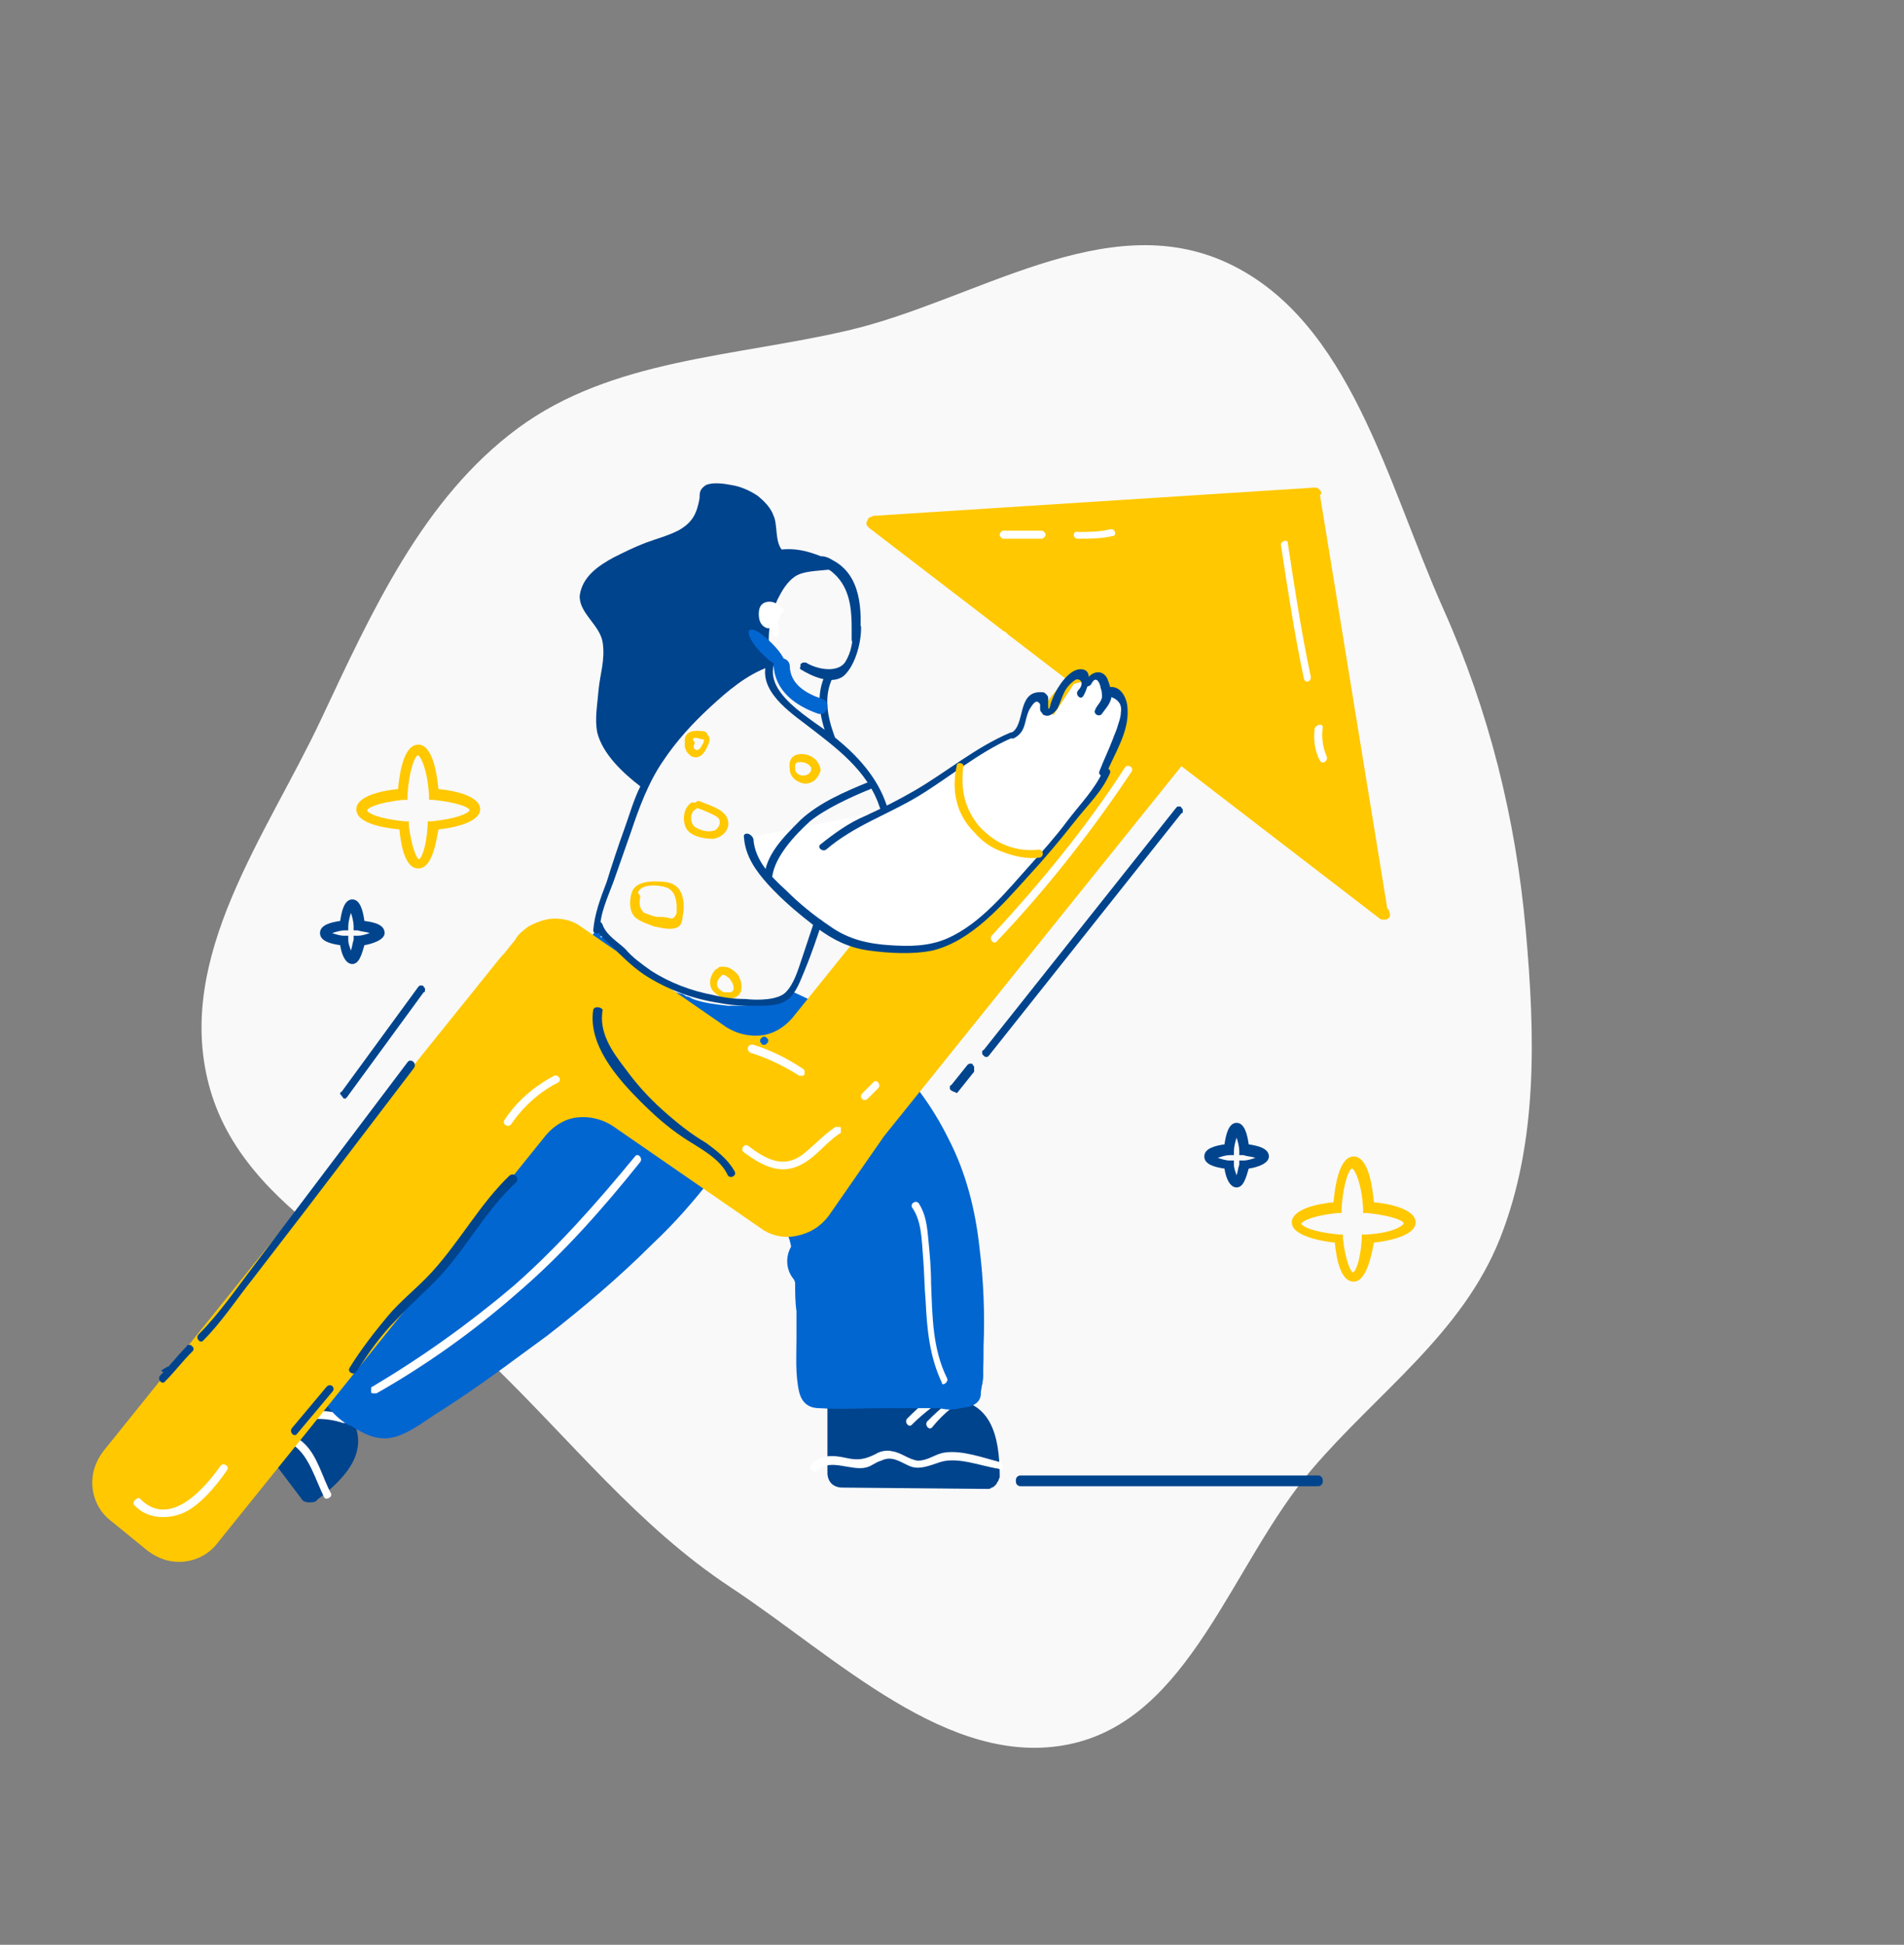 <svg width="1070" height="1093" viewBox="0 0 1070 1093" fill="none" xmlns="http://www.w3.org/2000/svg">
<rect x="0" y="0" width="1070" height="1093" fill="#808080" stroke="none"/>
<path fill-rule="evenodd" clip-rule="evenodd" d="M291.081 240.637C343.749 201.739 412.518 200.615 476.477 185.742C547.987 169.114 621.315 115.777 689.993 147.877C758.904 180.086 779.415 271.278 811.08 342.133C836.928 399.974 851.776 459.968 857.408 522.499C862.75 581.806 864.355 642.023 842.955 696.031C821.742 749.569 774.034 782.621 737.242 825.769C691.8 879.06 668.997 966.489 600.501 980.364C532.965 994.045 470.197 931.453 410.425 891.971C358.502 857.674 320.656 809.184 275.498 765.685C221.273 713.451 136.593 682.635 117.384 609.691C98.348 537.409 149.599 469.798 180.364 404.433C209.131 343.312 237.705 280.057 291.081 240.637Z" fill="#F9F9F9"/>
<g clip-path="url(#clip0_543_7712)">
<path d="M154.87 739.969L121.588 764.93C120.075 766.443 118.562 768.712 118.562 770.981C118.562 773.25 118.562 775.52 120.075 777.032L169.241 842.083C169.998 843.596 171.511 844.352 173.78 844.352C175.293 844.352 177.562 844.352 178.318 842.839C197.228 828.468 209.331 812.583 194.959 792.917L154.87 739.969Z" fill="#00448D"/>
<path d="M185.883 839.055C181.344 830.735 178.319 817.876 170.755 811.068C166.973 807.286 160.921 806.53 158.652 801.991C155.627 797.453 156.383 792.158 154.114 787.62C152.601 784.594 150.332 782.325 147.306 781.569C141.255 778.543 138.229 776.274 135.204 770.223C132.178 764.171 128.396 757.364 120.076 756.607C117.05 756.607 117.05 761.146 120.076 761.146C129.909 761.902 130.665 776.274 137.473 781.569C139.742 783.081 142.768 783.838 145.793 785.351C151.845 788.376 151.845 794.427 153.357 800.479C154.87 805.773 160.165 808.799 165.46 812.581C173.78 818.632 177.562 832.247 182.101 841.324C182.857 843.593 187.395 841.324 185.883 839.055Z" fill="white"/>
<path d="M188.152 785.353C182.857 783.84 177.562 783.084 172.267 782.327C169.242 782.327 169.242 786.109 172.267 786.866C177.562 787.622 182.1 788.378 187.395 789.891C188.152 789.891 188.152 789.891 188.908 789.891C189.664 789.891 189.664 789.135 189.664 788.378C189.664 787.622 189.664 787.622 189.664 786.866C189.664 786.109 188.908 786.109 188.152 785.353Z" fill="white"/>
<path d="M194.202 795.185C188.908 793.672 183.613 792.916 178.318 792.916C175.292 792.916 175.292 796.698 178.318 797.454C183.613 797.454 188.151 798.211 192.69 799.724C193.446 799.724 193.446 799.724 194.202 799.724C194.959 799.724 194.959 798.967 194.959 798.211C194.959 797.454 194.959 797.454 194.959 796.698C194.959 795.942 194.202 795.185 194.202 795.185Z" fill="white"/>
<path d="M464.994 786.109V827.711C464.994 829.981 465.751 832.25 467.263 833.763C468.776 835.275 471.045 836.032 473.315 836.032L555.006 836.788C555.762 836.788 556.519 836.788 557.275 836.032C558.031 836.032 558.788 835.275 559.544 834.519C560.301 833.763 560.301 833.006 561.057 832.25C561.057 831.493 561.813 830.737 561.813 829.981C561.813 805.776 556.519 786.866 532.314 786.109H464.994Z" fill="#00448D"/>
<path d="M561.813 821.66C552.737 819.391 540.634 814.853 530.801 816.366C525.506 817.122 521.724 820.904 515.673 820.904C510.378 820.148 506.596 816.366 501.301 815.609C498.276 814.853 494.494 815.609 492.225 817.122C486.173 820.148 482.391 820.904 475.584 819.391C468.776 817.878 461.212 817.122 455.917 823.173C453.648 825.442 457.43 828.468 459.699 826.199C466.507 819.391 478.609 826.955 486.93 824.686C489.955 823.93 492.225 821.66 495.25 820.904C501.301 817.878 505.84 821.66 511.135 823.93C516.429 826.199 521.724 823.93 528.532 821.66C538.365 818.635 551.224 823.93 561.057 825.442C564.083 826.955 564.839 822.417 561.813 821.66Z" fill="white"/>
<path d="M521.725 786.866C517.186 789.892 513.404 793.674 509.622 797.456C508.109 799.725 511.135 802.751 512.648 800.481C516.43 796.699 520.212 793.674 523.994 790.648C526.263 789.135 523.994 785.353 521.725 786.866Z" fill="white"/>
<path d="M533.07 788.376C528.532 791.402 524.75 795.184 520.968 798.966C519.455 801.235 522.481 804.261 523.994 801.991C527.019 798.209 530.801 794.427 534.583 791.402C536.852 790.645 534.583 786.863 533.07 788.376Z" fill="white"/>
<path d="M552.736 757.366V756.609C553.493 738.456 552.736 719.546 550.467 701.392C548.198 680.213 542.903 659.034 533.07 640.124C514.916 603.06 483.904 574.317 446.084 557.676C443.815 556.92 441.545 559.945 443.815 561.458C480.878 577.342 507.352 618.188 507.352 618.188C507.352 618.188 514.916 603.816 506.596 616.675C504.327 620.457 486.173 647.688 486.173 647.688C486.173 647.688 468.019 679.456 459.699 683.995C458.186 684.751 449.109 692.315 448.353 693.072C447.597 690.802 447.597 691.559 446.084 689.29C441.545 680.213 434.738 672.649 426.417 666.598C408.264 652.226 386.328 643.906 370.444 627.265C368.931 624.996 365.905 628.021 367.418 630.29C381.033 644.662 398.431 652.982 414.315 663.572C423.392 669.623 431.712 676.431 437.763 684.751C440.789 689.29 443.815 695.341 444.571 700.636C441.545 705.93 441.545 712.738 445.327 718.033C446.084 718.789 446.84 720.302 446.84 721.058C446.84 726.353 446.84 731.648 447.597 736.943C447.597 740.725 447.597 745.263 447.597 749.045V752.071C447.597 761.904 446.84 772.494 449.109 782.327C450.622 788.378 454.404 791.404 460.455 791.404C472.558 792.16 484.66 791.404 496.006 791.404C508.109 791.404 523.993 791.404 537.608 791.404C543.659 791.404 551.223 789.891 551.223 783.083V782.327C552.736 774.006 552.736 765.686 552.736 757.366ZM544.416 786.865C545.929 785.352 547.441 783.84 548.198 782.327C548.954 785.352 546.685 786.109 544.416 786.865Z" fill="#0266D1"/>
<path d="M468.776 570.533C460.456 565.994 449.866 557.674 440.033 559.943C434.738 561.456 430.2 563.725 424.905 564.481C419.61 565.238 414.315 565.238 409.02 565.238C402.213 564.481 395.405 563.725 389.354 561.456C387.841 560.699 387.085 559.943 385.572 559.943C384.816 559.187 383.303 558.43 382.546 558.43L374.226 556.161C372.713 554.648 371.2 553.135 369.688 553.135C365.906 552.379 361.367 547.841 357.585 544.815L352.29 541.033C351.534 538.764 350.021 536.495 347.752 534.982L346.239 534.225L343.97 530.443C343.214 528.931 342.457 528.174 340.944 527.418C339.432 526.661 338.675 526.661 337.162 526.661L338.675 525.149C340.188 522.879 336.406 521.367 334.893 522.879L331.111 528.174C329.598 529.687 328.086 531.2 328.086 533.469L317.496 547.841C308.419 556.917 301.612 568.263 294.048 578.853L292.535 581.122C279.676 597.763 265.304 614.404 250.933 630.288C236.561 646.173 219.92 663.57 203.279 678.698C194.959 686.262 186.639 693.826 178.318 701.39C173.78 705.172 168.485 708.954 162.434 711.223C158.652 712.736 154.113 715.005 150.331 717.274C142.011 723.326 142.011 730.133 145.037 737.697C145.793 739.966 146.549 742.236 148.062 744.505C149.575 746.774 151.088 748.287 153.357 749.043C154.87 750.556 156.383 752.069 158.652 753.582C162.434 756.607 166.972 758.876 169.998 762.658C172.267 764.928 173.78 767.953 175.293 771.735L176.049 773.248C176.049 774.004 176.805 774.761 176.805 775.517L178.318 779.299C181.344 788.376 188.151 796.696 196.472 801.235H197.228C204.036 805.773 211.6 809.555 219.92 808.042C228.241 806.53 237.318 799.722 244.125 795.184C262.279 783.838 278.92 771.735 296.317 758.876L307.663 750.556C328.086 734.672 348.508 717.274 366.662 699.121C378.764 687.775 390.11 674.916 399.944 662.057L404.482 656.762C404.482 656.006 405.238 656.006 405.238 655.249L405.995 653.737C409.02 656.006 412.046 658.275 415.072 659.788C419.61 662.057 425.661 660.544 427.174 655.249C427.93 652.224 428.687 649.198 428.687 646.173C430.2 646.929 430.956 647.686 432.469 648.442C436.251 649.955 440.033 649.955 443.058 646.929C446.84 643.903 447.597 638.609 447.597 633.314C452.135 632.558 455.917 630.288 457.43 624.993C457.43 621.968 457.43 618.942 456.674 616.673C458.186 616.673 458.943 616.673 460.456 616.673C468.776 615.16 471.802 608.353 471.045 600.032C471.045 599.276 471.045 599.276 471.045 598.519C473.314 598.519 474.827 597.763 477.096 597.007C478.609 596.25 480.122 594.737 481.635 593.225C485.417 581.879 476.34 574.315 468.776 570.533Z" fill="#0266D1"/>
<path d="M748.645 463.881C748.645 462.368 748.645 460.099 747.889 458.586C746.376 454.804 744.863 451.779 742.594 448.753L748.645 463.881Z" fill="#FFC800"/>
<path d="M779.657 510.778L741.837 278.563C741.837 277.806 742.593 277.806 742.593 277.05C742.593 276.294 741.837 275.537 741.08 274.781C740.324 274.024 739.568 274.024 738.811 274.024L490.712 289.909L489.199 290.665C488.443 290.665 487.686 291.422 487.686 292.178C486.93 292.934 486.93 293.691 486.93 294.447C486.93 295.204 487.686 295.96 488.443 296.716L598.877 381.433L445.328 572.046C440.789 577.341 434.738 581.123 427.931 581.879C421.123 582.636 414.315 581.123 408.264 577.341L327.329 521.367C324.304 519.098 321.278 517.585 317.496 516.829C313.714 516.072 309.932 516.072 306.907 516.829C303.125 517.585 300.099 519.098 297.073 520.611C294.048 522.88 291.022 525.149 289.509 528.175L283.458 535.739C282.702 536.495 282.702 536.495 281.945 537.252L58.051 815.607C53.513 821.658 51.243 828.466 52 836.03C52.756 843.594 56.538 850.401 62.589 854.94L83.012 871.581C89.063 876.119 95.871 878.388 103.435 877.632C110.999 876.875 117.807 873.093 122.345 867.042L306.907 637.853C311.445 632.558 317.496 628.776 324.304 628.02C331.111 627.263 337.919 628.776 343.97 632.558L427.174 690.045C433.225 694.583 440.789 696.096 447.597 694.583C455.161 693.07 461.212 689.288 465.751 683.237L496.763 638.609L663.928 430.599L775.118 516.072C775.875 516.829 776.631 516.829 777.388 516.829C778.144 516.829 778.144 516.829 778.9 516.829C779.657 516.829 779.657 516.072 780.413 516.072C781.17 515.316 781.17 514.56 781.17 513.803C780.413 511.534 780.413 510.778 779.657 510.778Z" fill="#FFC800"/>
<path d="M420.366 470.689C420.366 480.523 427.174 488.843 433.981 495.651C443.058 504.727 452.135 513.048 462.725 520.612C468.019 524.394 473.314 527.419 479.365 529.689C484.66 531.201 490.711 531.958 496.763 532.714C505.839 533.471 515.673 534.227 523.993 531.958C536.852 528.932 546.685 520.612 556.518 511.535C577.697 491.869 595.851 469.177 613.248 446.485C616.274 442.703 619.299 438.164 621.569 433.626L633.671 397.319L625.351 391.267L616.274 380.678L603.415 384.46L592.069 401.857L580.723 392.024L572.403 411.69L548.954 425.305L498.275 455.561L420.366 470.689Z" fill="white"/>
<path d="M418.098 470.689C418.854 481.278 424.906 489.599 431.713 497.163C440.034 506.239 449.11 513.803 458.944 521.367C468.02 528.175 477.097 532.713 488.443 534.226C499.789 535.739 512.648 536.495 523.994 534.226C545.93 528.931 563.327 508.509 577.698 492.624C586.775 482.791 595.096 472.958 603.416 462.368C611.736 451.779 619.3 444.971 623.839 434.381C624.595 432.112 620.813 430.599 620.057 432.869C615.518 443.458 606.442 452.535 599.634 461.612C592.826 470.689 586.019 478.253 579.211 485.817C565.596 500.945 551.224 519.098 532.314 527.419C521.725 531.957 511.135 531.957 499.789 531.201C488.443 530.444 477.097 528.175 466.508 520.611C457.431 514.56 449.11 507.752 441.546 500.188C433.226 492.624 424.149 483.547 423.393 471.445C421.88 467.663 417.342 467.663 418.098 470.689Z" fill="#00448D"/>
<path d="M567.864 411.692C548.198 420.012 532.314 433.627 514.16 444.217C505.083 449.512 496.006 454.05 486.173 458.589C477.096 462.371 468.776 468.422 461.212 474.473C458.943 475.986 461.968 479.011 464.237 477.499C480.122 463.883 499.032 457.832 516.429 447.243C533.826 436.653 549.711 423.038 568.621 414.717C571.646 414.717 570.89 410.935 567.864 411.692Z" fill="#00448D"/>
<path d="M432.469 368.575C423.392 385.215 440.789 398.074 452.892 407.151C469.533 420.01 487.686 432.869 494.494 454.048C495.25 456.317 499.789 455.561 498.276 452.535C492.981 436.651 481.635 424.548 469.533 414.715C456.674 404.125 426.418 388.997 436.251 370.087C437.764 367.818 433.982 366.305 432.469 368.575Z" fill="#00448D"/>
<path d="M433.982 492.623C435.495 481.277 446.841 469.174 455.161 461.61C463.481 454.803 477.853 447.995 489.199 443.457C491.468 441.944 490.712 438.162 487.686 439.675C474.827 444.97 460.456 451.021 449.866 460.854C440.033 470.687 430.2 480.52 429.443 493.379C429.443 495.648 433.225 495.648 433.982 492.623Z" fill="#00448D"/>
<path d="M464.238 378.41C458.187 389.756 460.456 402.614 464.995 414.717C465.751 416.986 470.289 416.23 468.777 413.204C464.995 402.614 462.725 391.268 468.02 380.679C468.777 378.41 465.751 376.14 464.238 378.41Z" fill="#00448D"/>
<path d="M419.61 279.321L421.123 280.078L419.61 279.321Z" fill="#00448D"/>
<path d="M456.674 314.868H455.161V314.111L456.674 314.868Z" fill="#00448D"/>
<path d="M449.866 376.139C455.918 379.921 467.264 385.216 474.071 379.921C480.122 374.627 483.904 362.524 483.904 352.691C483.904 351.935 483.904 351.935 483.148 351.178C482.392 350.422 482.392 350.422 481.635 350.422C480.879 350.422 480.879 350.422 480.122 351.178C479.366 351.935 479.366 351.935 479.366 352.691C479.366 360.255 478.61 366.306 474.828 372.357C470.289 378.409 458.943 376.139 452.892 372.357C452.136 372.357 452.136 372.357 451.379 372.357C450.623 372.357 450.623 373.114 449.866 373.114C449.866 373.87 449.866 373.87 449.866 374.627C449.11 375.383 449.866 376.139 449.866 376.139Z" fill="#00448D"/>
<path d="M468.019 314.871C465.75 313.358 463.481 312.601 461.212 312.601C453.648 309.576 446.84 308.063 439.276 308.819C435.494 304.281 437.007 294.448 434.738 289.909C433.225 285.371 429.443 281.589 425.661 278.563C421.123 275.538 415.828 273.268 410.533 272.512C406.751 271.756 400.7 270.999 396.918 272.512C393.136 274.781 393.136 277.05 393.136 280.076C391.623 288.396 389.354 293.691 381.033 298.23C374.982 301.255 368.931 302.768 362.88 305.037C356.829 307.306 350.777 310.332 344.726 313.358C336.406 317.896 327.329 323.947 325.816 334.537C325.06 344.37 337.162 351.178 338.675 361.011C340.188 370.844 337.162 379.165 336.406 387.485C335.649 396.562 334.137 404.126 335.649 411.69C338.675 423.792 350.021 434.382 359.854 441.946C356.072 449.51 353.803 457.83 350.777 466.151C347.752 474.471 343.97 485.817 340.944 495.65C337.162 505.483 334.137 513.804 333.38 522.881C333.38 525.15 337.162 525.15 337.162 522.881C337.162 513.047 341.701 503.971 344.726 495.65L354.559 467.663C359.098 454.048 364.393 439.677 372.713 427.574C380.277 416.228 389.354 406.395 399.187 397.318C409.02 388.241 419.61 379.165 432.469 374.626C432.469 374.626 433.225 374.626 433.225 373.87L433.981 373.113V372.357C433.981 372.357 433.981 371.601 433.225 371.601C430.956 360.255 431.712 348.152 437.007 336.806C439.276 332.268 442.302 326.973 446.84 323.947C451.379 320.922 458.943 320.922 465.75 320.165C467.263 320.922 468.776 322.435 470.289 323.947C479.365 333.781 478.609 347.396 478.609 359.498C478.609 362.524 483.147 362.524 483.147 359.498C484.66 342.857 483.904 323.191 468.019 314.871ZM430.199 370.844C430.199 370.088 430.199 370.088 430.199 370.844V370.844Z" fill="#00448D"/>
<path d="M440.033 342.101C437.764 339.832 434.738 337.563 430.956 338.319C427.174 339.076 426.418 342.101 426.418 345.127C426.418 348.152 427.174 351.178 430.2 352.691C433.226 354.204 436.251 351.178 437.764 348.152C439.277 345.127 440.033 342.101 437.008 340.588C435.495 339.832 433.982 339.832 432.469 339.832C430.956 339.832 429.444 340.588 428.687 342.101C427.174 344.37 427.174 348.152 430.2 348.909C430.956 348.909 431.713 348.909 431.713 348.909C431.713 348.909 433.226 348.909 433.226 348.152C433.982 348.152 433.982 347.396 434.738 346.64L435.495 345.883C435.495 345.127 435.495 345.127 435.495 345.883L432.469 344.37C433.982 348.152 433.226 351.934 433.982 355.716C434.738 359.498 438.52 357.229 437.764 354.204C437.008 351.934 437.764 346.64 436.251 342.858C436.251 342.858 436.251 342.101 435.495 342.101L434.738 341.345H433.982H433.226C432.469 341.345 431.713 342.858 431.713 342.858C431.713 342.858 432.469 342.101 433.226 342.101C433.982 342.101 433.982 342.101 434.738 342.101C435.495 342.101 435.495 342.101 434.738 342.858C434.738 343.614 433.982 345.127 433.226 345.883C432.469 346.64 432.469 346.64 430.956 345.883C430.2 345.127 429.444 345.883 429.444 344.37C429.444 343.614 429.444 343.614 429.444 342.858C429.444 342.101 429.444 342.101 430.2 341.345C430.956 339.832 431.713 339.832 433.226 340.588C433.982 341.345 434.738 342.101 436.251 342.858C438.52 346.64 441.546 343.614 440.033 342.101Z" fill="white"/>
<path d="M440.789 373.871C442.302 372.358 439.276 367.064 433.982 361.769C428.687 356.474 424.148 353.448 422.636 354.205C421.123 355.718 424.148 361.012 429.443 366.307C433.982 371.602 439.276 375.384 440.789 373.871Z" fill="#0266D1"/>
<path d="M439.277 374.627C437.764 374.627 436.251 373.871 435.495 373.114C432.469 371.602 430.2 369.332 427.931 367.063C423.392 362.525 419.61 356.474 421.123 354.204C423.392 352.692 428.687 356.474 433.225 361.768C435.495 364.038 437.764 366.307 439.277 369.332C440.789 372.358 440.789 373.871 440.033 374.627H439.277ZM423.392 354.961C422.636 355.717 424.149 360.256 429.443 365.55C431.713 367.82 433.982 370.089 436.251 371.602C438.52 373.114 440.033 373.114 440.033 373.114C440.033 373.114 440.033 372.358 438.52 369.332C437.007 366.307 435.495 364.038 433.225 361.768C427.931 357.23 424.149 354.961 423.392 354.961Z" fill="#0266D1"/>
<path d="M434.738 373.869C435.495 388.24 446.841 396.561 459.7 401.099C464.994 402.612 467.264 394.291 461.969 392.779C452.892 389.753 443.815 384.458 443.815 373.869C443.059 368.574 434.738 368.574 434.738 373.869Z" fill="#0266D1"/>
<path d="M354.56 503.214C353.803 506.996 353.803 511.535 356.073 514.56C358.342 517.586 363.637 519.099 367.419 520.611C371.201 521.368 376.495 522.881 380.277 521.368C384.059 519.855 383.303 515.317 384.059 512.291C384.816 503.971 382.547 496.407 373.47 495.65C365.906 494.894 354.56 494.894 354.56 504.727C354.56 505.483 354.56 505.483 355.316 506.24C354.56 505.483 355.316 505.483 356.073 505.483C356.829 505.483 356.829 505.483 357.585 504.727C358.342 503.971 358.342 503.971 358.342 503.214C358.342 496.407 369.688 497.163 374.226 498.676C378.765 500.189 380.277 504.727 380.277 510.022V513.047C379.521 515.317 378.008 516.829 376.495 516.073C374.226 515.317 371.957 515.317 369.688 515.317C367.419 515.317 364.393 513.804 362.124 513.047C359.098 510.778 359.098 506.996 359.855 503.971C359.098 500.945 355.316 500.189 354.56 503.214Z" fill="#FFC800"/>
<path d="M388.598 451.025C384.059 454.05 383.303 460.858 385.572 465.396C387.841 469.935 395.405 471.448 400.7 471.448C405.995 470.691 410.533 466.153 409.021 460.858C407.508 454.807 398.431 452.538 393.136 450.268C390.867 449.512 389.354 453.294 391.623 454.05C393.893 454.807 397.675 456.32 400.7 457.832C403.726 459.345 404.482 460.102 404.482 462.371C404.482 464.64 402.213 466.909 400.7 466.909C397.675 467.666 394.649 466.909 391.623 465.396C387.841 463.884 387.085 457.076 390.867 454.807C390.867 454.807 391.623 454.807 391.623 454.05V453.294V452.538V451.781C391.623 451.781 391.623 451.025 390.867 451.025H390.111H389.354C388.598 451.025 388.598 451.025 388.598 451.025Z" fill="#FFC800"/>
<path d="M385.572 415.473C384.815 416.23 384.815 416.986 384.815 418.499C384.815 419.255 384.815 420.768 385.572 421.525C385.572 422.281 386.328 423.037 387.085 423.794C387.841 424.55 388.597 425.307 389.354 425.307C393.136 426.819 396.161 423.037 397.674 419.255C398.431 417.743 399.187 415.473 398.431 413.961C397.674 413.204 397.674 412.448 396.918 411.691C396.161 410.935 395.405 410.935 394.649 410.935C390.11 410.179 384.815 410.935 384.815 416.23C384.815 419.255 388.597 419.255 389.354 416.23C389.354 413.204 393.136 415.473 394.649 415.473C396.161 415.473 395.405 416.23 395.405 416.986C395.405 417.743 394.649 418.499 394.649 418.499C393.892 420.012 393.136 421.525 391.623 421.525C390.11 421.525 389.354 420.012 390.11 418.499C390.11 417.743 390.867 417.743 390.11 416.986C390.11 416.23 389.354 416.23 389.354 415.473C388.597 415.473 388.597 414.717 387.841 415.473C386.328 414.717 385.572 415.473 385.572 415.473Z" fill="#FFC800"/>
<path d="M402.213 544.817C399.187 547.843 397.674 553.138 400.7 556.92C402.213 558.433 403.726 559.945 405.995 560.702C408.264 561.458 410.533 561.458 412.802 560.702C417.341 559.189 417.341 553.894 415.828 550.112C415.072 547.843 413.559 546.33 411.29 544.817C409.02 543.305 407.508 543.305 405.238 543.305C402.213 543.305 402.213 547.843 405.238 547.843C405.995 547.843 407.508 547.843 408.264 548.599C409.02 549.356 409.777 549.356 410.533 550.869C412.046 552.381 413.559 556.92 410.533 557.676C409.02 557.676 408.264 557.676 406.751 557.676C405.238 556.92 404.482 556.163 403.726 555.407C402.213 553.138 402.969 550.869 405.238 548.599C405.995 547.843 405.995 547.843 405.995 547.087C405.995 546.33 405.995 546.33 405.238 545.574C404.482 544.817 404.482 544.817 403.726 544.817C402.969 544.061 402.213 544.817 402.213 544.817Z" fill="#FFC800"/>
<path d="M450.623 423.789C445.328 423.789 443.059 426.815 443.816 432.109C443.816 436.648 447.598 439.673 452.136 440.43C454.405 440.43 456.674 439.673 458.187 438.161C459.7 436.648 460.456 435.135 461.213 432.866C460.456 426.815 455.162 423.789 450.623 423.789C450.623 423.789 449.867 423.789 449.11 424.545C448.354 425.302 448.354 425.302 448.354 426.058C448.354 426.815 448.354 426.815 449.11 427.571C449.867 428.327 449.867 428.327 450.623 428.327C452.136 428.327 455.918 429.84 455.918 432.109C455.918 434.379 453.649 435.891 451.38 435.891C449.11 435.891 446.841 434.379 446.841 432.109C446.841 431.353 446.841 430.597 446.841 429.84C447.598 428.327 448.354 428.327 449.867 428.327C451.38 427.571 452.892 423.789 450.623 423.789Z" fill="#FFC800"/>
<path d="M533.826 792.158C558.788 792.158 558.788 753.582 533.826 753.582C508.865 753.582 508.865 792.158 533.826 792.158Z" fill="#0266D1"/>
<path d="M429.444 587.173C430.2 587.173 430.2 587.173 430.957 586.417C431.713 585.66 431.713 585.66 431.713 584.904C431.713 584.148 431.713 584.148 430.957 583.391C430.2 582.635 430.2 582.635 429.444 582.635C428.688 582.635 428.688 582.635 427.931 583.391C427.175 584.148 427.175 584.148 427.175 584.904C427.175 585.66 427.175 585.66 427.931 586.417C427.931 587.173 428.688 587.173 429.444 587.173Z" fill="#0266D1"/>
<path d="M457.43 518.344C455.161 525.152 452.892 531.96 450.623 538.767C448.354 545.575 446.084 553.139 441.546 557.677C437.008 562.216 425.662 562.216 418.854 561.459C412.803 561.459 406.752 560.703 400.7 559.19C388.598 556.921 376.496 552.383 365.906 545.575C360.611 541.793 355.316 538.011 351.534 533.473C347.752 529.69 340.945 525.909 338.676 519.857C338.676 519.101 337.919 519.101 337.919 518.344C337.163 518.344 337.163 518.344 336.406 518.344C335.65 518.344 335.65 519.101 334.894 519.101C334.894 519.857 334.894 519.857 334.894 520.614C336.406 525.908 340.945 528.934 344.727 532.716C348.509 536.498 355.316 543.306 362.124 547.844C374.983 556.165 389.354 561.459 404.482 563.729C412.046 565.241 418.854 565.241 426.418 565.241C431.713 565.241 438.52 565.241 443.059 561.459C447.597 557.677 449.866 550.87 452.136 545.575C455.918 536.498 458.943 527.421 461.969 518.344C462.725 516.832 458.187 515.319 457.43 518.344Z" fill="#00448D"/>
<path d="M333.381 567.509C330.355 587.176 346.996 606.086 359.855 618.945C367.419 626.509 374.983 633.316 384.06 639.367C393.137 645.419 404.483 650.713 409.021 660.547C410.534 662.816 414.316 660.547 412.803 658.277C409.021 651.47 402.97 646.931 396.919 642.393C387.842 637.098 379.521 630.291 371.957 623.483C364.393 616.675 357.586 609.111 351.535 600.791C343.971 590.958 336.407 580.368 338.676 567.509C337.92 565.997 334.137 565.24 333.381 567.509Z" fill="#00448D"/>
<path d="M286.484 660.547C269.843 676.431 258.497 697.611 242.613 715.008C234.293 724.085 225.216 730.892 217.652 739.969C210.088 749.046 202.524 758.879 196.473 768.712C194.96 770.981 198.742 773.251 200.255 770.981C207.062 760.392 213.87 750.559 222.947 741.482C231.267 732.405 240.344 724.841 247.908 716.521C263.036 699.88 273.625 679.457 290.266 664.329C291.779 661.303 288.753 659.034 286.484 660.547Z" fill="#00448D"/>
<path d="M228.997 597.007L170.755 674.16L142.768 711.223C132.935 724.082 123.101 738.454 111.755 749.8C109.486 752.069 112.512 755.094 114.025 753.582C124.614 742.992 132.935 730.133 142.011 718.787L172.267 679.454L232.779 600.032C234.292 597.007 230.51 594.738 228.997 597.007Z" fill="#00448D"/>
<path d="M183.613 779.301L163.946 802.749C162.434 805.018 165.459 808.044 166.972 805.775L186.638 782.326C188.908 780.057 185.882 777.032 183.613 779.301Z" fill="#00448D"/>
<path d="M104.948 756.61C99.653 761.905 95.114 767.956 89.82 773.251C88.307 775.52 91.332 778.546 92.845 776.276C98.14 770.982 102.678 764.93 107.973 759.636C108.73 758.879 108.73 758.879 108.73 758.123C108.73 757.366 108.73 757.366 107.973 756.61C107.217 755.854 107.217 755.854 106.46 755.854C105.704 755.854 104.948 755.854 104.948 756.61Z" fill="#00448D"/>
<path d="M537.608 430.6C536.095 437.408 536.095 444.216 537.608 450.267C539.121 457.074 542.903 463.126 547.441 467.664C551.98 472.959 557.275 476.741 564.082 479.01C570.133 481.279 576.941 482.792 583.749 482.036C586.774 482.036 586.774 477.497 583.749 477.497C577.698 478.254 571.646 477.497 565.595 475.228C559.544 472.959 555.005 469.177 550.467 464.638C546.685 460.1 543.659 454.805 542.147 448.754C540.634 442.703 540.634 436.652 541.39 430.6C542.147 429.088 537.608 427.575 537.608 430.6Z" fill="#FFC800"/>
<path d="M532.314 774.762C523.993 758.121 523.993 739.968 523.237 721.058C523.237 712.737 522.481 704.417 521.724 696.853C520.968 688.533 520.211 682.481 516.429 676.43C514.917 674.161 511.135 676.43 512.647 678.699C517.942 686.263 517.942 696.853 518.699 705.93C519.455 714.25 519.455 723.327 520.211 731.647C520.968 747.532 522.481 762.66 529.288 777.031C529.288 779.301 533.07 777.031 532.314 774.762Z" fill="white"/>
<path d="M421.88 591.714C431.713 594.739 440.79 599.278 449.11 604.572H449.866H450.623H451.379L452.136 603.816V603.06V602.303V601.547L451.379 600.79C442.302 594.739 433.226 590.201 423.392 587.175C420.367 586.419 418.854 590.201 421.88 591.714Z" fill="white"/>
<path d="M211.6 783.081C239.587 767.197 266.061 748.287 290.265 727.108C315.983 705.172 338.675 679.455 359.854 652.981C361.367 650.711 358.341 647.686 356.829 649.955C335.649 675.673 313.714 700.634 288.753 722.569C263.791 743.749 237.317 762.659 209.331 779.299C208.574 779.299 208.574 780.056 208.574 780.812C208.574 781.569 208.574 781.569 208.574 782.325C208.574 783.081 209.331 783.081 210.087 783.081C210.843 783.081 211.6 783.081 211.6 783.081Z" fill="white"/>
<path d="M564.083 359.499C564.839 359.499 564.839 359.499 565.595 358.743C566.352 357.987 566.352 357.987 566.352 357.23C566.352 356.474 566.352 356.474 565.595 355.717C564.839 354.961 564.839 354.961 564.083 354.961C563.326 354.961 563.326 354.961 562.57 355.717C561.813 356.474 561.813 356.474 561.813 357.23C561.813 357.987 561.813 357.987 562.57 358.743C563.326 358.743 563.326 359.499 564.083 359.499Z" fill="white"/>
<path d="M719.901 306.55C723.683 331.512 727.465 356.473 732.76 381.434C733.517 384.46 737.299 382.947 736.542 379.921C731.247 354.96 727.465 329.999 723.683 305.038C723.683 302.768 719.145 304.281 719.901 306.55Z" fill="white"/>
<path d="M738.811 409.422C738.055 415.474 738.811 422.281 741.836 427.576C743.349 429.845 746.375 427.576 745.618 425.307C743.349 420.012 742.593 414.717 743.349 408.666C743.349 406.397 739.567 407.153 738.811 409.422Z" fill="white"/>
<path d="M632.159 431.356C610.224 465.394 584.506 496.406 557.276 525.906C555.763 528.175 558.788 531.201 560.301 528.932C588.288 499.432 613.249 467.663 635.941 433.625C637.454 431.356 633.672 429.087 632.159 431.356Z" fill="white"/>
<path d="M418.097 647.686C426.418 653.737 436.251 659.788 446.84 656.006C457.43 652.224 462.725 643.148 471.802 637.096C471.802 637.096 472.558 637.096 472.558 636.34C472.558 635.584 472.558 635.584 472.558 635.584V634.827V634.071C472.558 634.071 472.558 633.314 471.802 633.314H471.045H470.289H469.532C462.725 637.853 457.43 643.904 450.622 649.199C440.033 656.763 430.2 651.468 420.366 643.904C418.097 642.391 415.828 646.173 418.097 647.686Z" fill="white"/>
<path d="M487.687 617.43L493.738 611.379C495.251 609.11 492.225 606.084 490.712 608.353L484.661 614.405C482.392 616.674 485.417 619.699 487.687 617.43Z" fill="white"/>
<path d="M75.448 845.862C82.256 853.426 93.602 854.182 102.679 850.4C111.756 846.618 120.832 836.029 127.64 826.195C129.153 823.926 125.371 821.657 123.858 823.926C114.781 836.785 95.115 859.477 78.474 842.08C76.961 841.323 73.936 844.349 75.448 845.862Z" fill="white"/>
<path d="M287.24 631.801C294.048 621.968 303.124 613.647 313.714 608.353C315.983 606.84 313.714 603.814 311.445 604.571C300.099 610.622 290.266 618.942 283.458 629.532C281.945 631.801 285.727 634.07 287.24 631.801Z" fill="white"/>
<path d="M564.083 302.768H585.262C586.018 302.768 586.018 302.768 586.775 302.011C587.531 301.255 587.531 301.255 587.531 300.499C587.531 299.742 587.531 299.742 586.775 298.986C586.018 298.229 586.018 298.229 585.262 298.229H564.083C563.326 298.229 563.326 298.229 562.57 298.986C561.813 299.742 561.813 299.742 561.813 300.499C561.813 301.255 561.813 301.255 562.57 302.011C563.326 302.768 563.326 302.768 564.083 302.768Z" fill="white"/>
<path d="M605.684 302.769C612.492 302.769 618.543 302.769 625.351 301.256C627.62 301.256 626.863 296.717 623.838 297.474C617.787 298.987 611.735 298.987 605.684 298.987C602.659 298.23 602.659 302.769 605.684 302.769Z" fill="white"/>
<path d="M554.25 593.983C553.493 593.983 553.493 593.983 552.737 593.227L551.98 592.471V591.714V590.958C551.98 590.958 551.98 590.201 552.737 590.201L660.902 454.049L661.658 453.293H662.415H663.171C663.171 453.293 663.928 453.293 663.928 454.049L664.684 454.806V455.562V456.319C664.684 456.319 664.684 457.075 663.928 457.075L555.762 593.227L555.006 593.983C555.006 593.983 554.25 593.983 554.25 593.983Z" fill="#00448D"/>
<path d="M536.096 613.647L534.584 612.891L533.827 612.134V611.378V610.621C533.827 610.621 533.827 609.865 534.584 609.865L543.66 598.519C544.417 597.763 545.173 597.763 545.173 597.763C545.93 597.763 546.686 597.763 546.686 598.519C547.442 599.275 547.442 599.275 547.442 600.032C547.442 600.788 547.442 601.545 547.442 602.301L538.366 613.647L537.609 614.403C536.853 613.647 536.096 613.647 536.096 613.647Z" fill="#00448D"/>
<path d="M194.203 617.43C193.447 617.43 192.691 617.43 192.691 616.674L191.934 615.917C191.934 615.917 191.934 615.161 191.178 615.161V614.405C191.178 614.405 191.178 613.648 191.934 613.648L235.049 554.649L235.805 553.893H236.562H237.318C237.318 553.893 238.075 553.893 238.075 554.649L238.831 555.405V556.162V556.918C238.831 556.918 238.831 557.675 238.075 557.675L194.96 616.674L194.203 617.43C194.96 617.43 194.96 617.43 194.203 617.43Z" fill="#00448D"/>
<path d="M90.576 770.222C92.089 772.492 95.871 770.222 94.358 767.953Z" fill="#00448D"/>
<path d="M740.324 835.273H573.916C573.16 835.273 572.403 835.273 571.647 834.517C570.891 833.76 570.891 833.004 570.891 832.247C570.891 831.491 570.891 830.734 571.647 829.978C572.403 829.222 573.16 829.222 573.916 829.222H740.324C741.081 829.222 741.837 829.222 742.594 829.978C743.35 830.734 743.35 831.491 743.35 832.247C743.35 833.004 743.35 833.76 742.594 834.517C741.837 835.273 741.081 835.273 740.324 835.273Z" fill="#00448D"/>
<path d="M197.985 541.791C194.203 541.791 191.933 536.496 191.177 531.201C185.882 530.445 179.831 528.932 179.831 524.393C179.831 519.855 185.882 518.342 191.177 517.586C191.933 512.291 193.446 505.483 197.985 505.483C202.523 505.483 204.036 512.291 204.792 517.586C210.843 518.342 216.138 519.855 216.138 524.393C216.138 528.175 209.331 530.445 204.792 531.201C203.279 536.496 201.767 541.791 197.985 541.791ZM186.639 524.393C188.908 525.15 191.177 525.906 193.446 525.906H195.715V528.175C195.715 530.445 196.472 531.957 197.228 534.227C197.985 531.957 197.985 530.445 198.741 528.175V525.906H201.01C203.279 525.906 205.549 525.15 207.818 524.393C205.549 523.637 203.279 523.637 201.01 522.881H198.741V520.611C198.741 518.342 197.985 515.317 197.228 513.047C196.472 515.317 195.715 518.342 195.715 520.611V522.881H193.446C191.933 522.881 188.908 523.637 186.639 524.393Z" fill="#00448D"/>
<path d="M235.048 488.086C227.484 488.086 225.215 474.471 224.459 466.15C216.895 465.394 200.254 463.125 200.254 454.804C200.254 447.24 215.382 444.215 223.702 443.458C224.459 435.138 226.728 418.497 235.048 418.497C243.369 418.497 245.638 435.894 246.394 443.458C254.715 444.215 269.843 447.24 269.843 454.804C269.843 462.368 253.958 465.394 246.394 466.15C244.882 474.471 242.612 488.086 235.048 488.086ZM206.305 455.561C207.062 457.073 212.356 460.099 227.484 461.612H229.754V463.881C231.266 476.74 234.292 482.035 235.048 482.791C236.561 483.548 239.587 476.74 240.343 463.881V461.612H242.612C256.984 460.099 263.035 457.073 263.792 455.561C264.548 454.048 257.74 451.022 243.369 449.509H241.1V447.24C240.343 432.869 236.561 425.305 235.048 424.548C233.536 423.792 229.754 432.869 228.997 447.24V449.509H226.728C212.356 451.022 206.305 454.048 206.305 455.561Z" fill="#FFC800"/>
<path d="M694.94 667.354C691.158 667.354 688.889 662.059 688.132 656.764C682.837 656.008 676.786 654.495 676.786 649.957C676.786 645.418 682.837 643.906 688.132 643.149C688.889 637.854 690.401 631.047 694.94 631.047C699.478 631.047 700.991 637.854 701.747 643.149C707.042 643.906 713.093 645.418 713.093 649.957C713.093 653.739 707.042 656.008 701.747 656.764C700.235 662.059 698.722 667.354 694.94 667.354ZM684.35 650.713C686.619 651.47 688.889 652.226 691.158 652.226H693.427V654.495C693.427 656.764 694.183 658.277 694.94 660.546C695.696 658.277 695.696 656.764 696.453 654.495V652.226H698.722C700.991 652.226 703.26 651.47 705.529 650.713C703.26 649.957 700.991 649.957 698.722 649.2H696.453V646.931C696.453 644.662 695.696 641.636 694.94 639.367C694.183 641.636 693.427 644.662 693.427 646.931V649.2H691.158C688.889 649.2 686.619 649.957 684.35 650.713Z" fill="#00448D"/>
<path d="M760.747 720.302C753.183 720.302 750.913 706.687 750.157 698.367C742.593 697.61 725.952 694.585 725.952 687.021C725.952 679.457 741.08 676.431 749.401 675.675C750.157 667.354 752.426 649.957 760.747 649.957C769.067 649.957 771.336 667.354 772.093 675.675C780.413 676.431 795.541 679.457 795.541 687.021C795.541 694.585 779.657 697.61 772.093 698.367C770.58 706.687 767.554 720.302 760.747 720.302ZM731.247 687.777C732.003 689.29 737.298 692.315 752.426 693.828H754.695V696.097C756.208 709.713 759.234 714.251 759.99 715.007C761.503 715.764 764.529 708.956 765.285 696.097V693.828H767.554C781.926 693.072 787.977 689.29 788.733 687.777C789.49 686.264 782.682 683.239 768.311 681.726H766.041V679.457C765.285 665.085 761.503 657.521 759.99 656.765C758.477 656.008 754.695 665.085 753.939 679.457V681.726H751.67C737.298 683.239 732.003 686.264 731.247 687.777Z" fill="#FFC800"/>
<path d="M570.134 414.717C576.942 410.935 575.429 404.884 578.455 398.833C579.967 396.564 582.237 392.025 584.506 395.807C584.506 396.564 584.506 397.32 584.506 398.077C584.506 398.833 584.506 399.589 585.262 400.346C586.019 401.102 586.019 401.859 586.775 401.859C589.801 403.371 592.826 400.346 594.339 398.077C595.852 395.051 596.608 392.025 598.121 389C599.634 385.974 601.903 383.705 604.172 382.192C606.441 380.679 610.223 383.705 605.685 388.243C604.172 390.513 607.198 393.538 608.71 391.269C610.223 389 615.518 376.897 607.954 376.141C601.147 375.385 594.339 385.974 592.07 391.269L590.557 395.051C589.801 398.833 589.044 399.589 589.044 396.564C589.044 394.295 589.044 393.538 589.044 392.025C589.044 391.269 588.288 390.513 587.531 389.756C586.775 389 586.019 389 584.506 389C571.647 389 576.185 407.153 568.621 411.692C565.596 412.448 567.865 416.23 570.134 414.717Z" fill="#00448D"/>
<path d="M613.249 384.459C616.274 378.407 618.544 385.215 618.544 386.728C619.3 388.241 619.3 390.51 619.3 392.023C618.544 395.048 616.274 396.561 615.518 398.83C614.005 401.099 617.787 403.369 619.3 401.099C620.813 398.83 623.838 395.805 624.595 392.023C624.595 388.241 623.838 385.215 622.326 381.433C619.3 375.382 612.492 377.651 610.223 382.946C607.954 385.971 611.736 386.728 613.249 384.459Z" fill="#00448D"/>
<path d="M623.082 391.266C628.377 392.779 630.646 395.804 629.889 400.343C629.889 402.612 629.133 404.881 628.377 407.15C627.62 410.176 626.107 413.202 625.351 415.471C623.082 421.522 620.056 427.573 617.787 433.624C617.031 435.894 620.813 437.406 621.569 435.137C626.107 423.791 634.428 411.689 633.671 398.83C633.671 392.022 629.133 383.702 621.569 386.728C619.3 388.24 620.813 392.022 623.082 391.266Z" fill="#00448D"/>
</g>
<defs>
<clipPath id="clip0_543_7712">
<rect width="743.542" height="606.633" fill="white" transform="translate(52 271)"/>
</clipPath>
</defs>
</svg>
